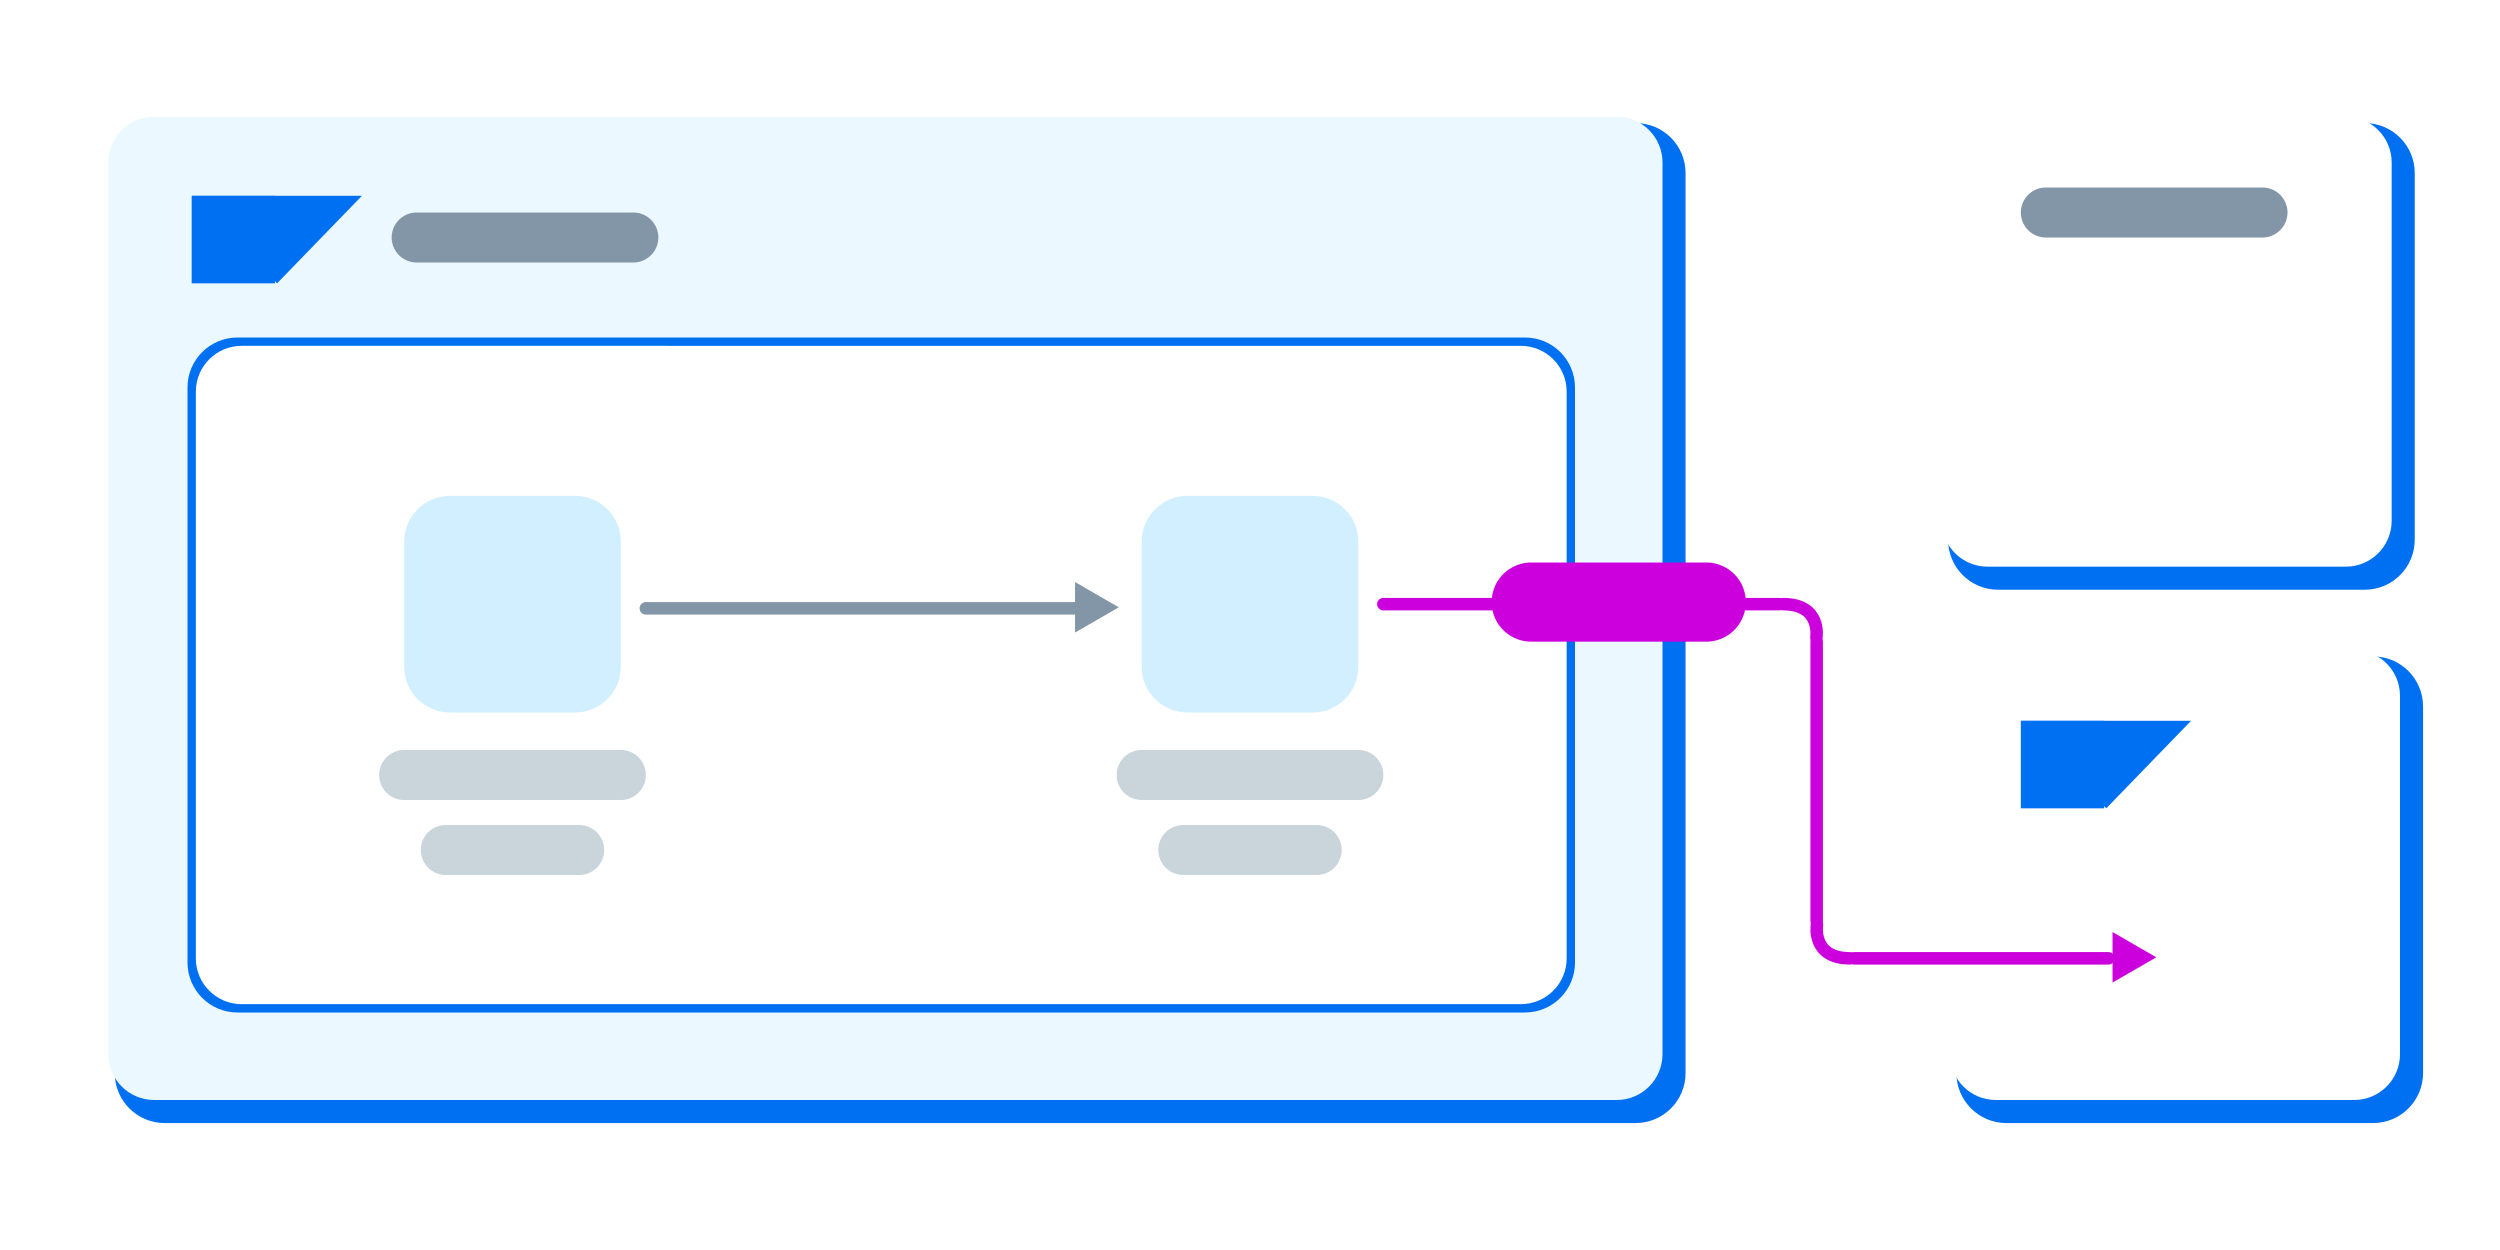<svg xmlns="http://www.w3.org/2000/svg" width="600" height="300"><filter id="a" width="600" height="300" x="0" y="0" color-interpolation-filters="sRGB" filterUnits="userSpaceOnUse" primitiveUnits="userSpaceOnUse"><feGaussianBlur stdDeviation="10"/><feOffset dx="3.536" dy="3.536" result="offsetblur"/><feFlood flood-color="#000" flood-opacity=".5"/><feComposite in2="offsetblur" operator="in"/><feMerge><feMergeNode/><feMergeNode in="SourceGraphic"/></feMerge></filter><path fill="#0070f2" fill-rule="evenodd" d="M24 254c0 6.627 5.373 12 12 12h353c6.627 0 12-5.373 12-12V38c0-6.627-5.373-12-12-12H36c-6.627 0-12 5.373-12 12Z" filter="url(#a)"/><path fill="#ebf8ff" fill-rule="evenodd" d="M26 253c0 6.075 4.925 11 11 11h351c6.075 0 11-4.925 11-11V39c0-6.075-4.925-11-11-11H37c-6.075 0-11 4.925-11 11Z"/><g fill-rule="evenodd"><path fill="#0070f2" d="M45 231c0 6.627 5.373 12 12 12h309c6.627 0 12-5.373 12-12V93c0-6.627-5.373-12-12-12H57c-6.627 0-12 5.373-12 12Z"/><path fill="#fff" d="M47 230c0 6.075 4.925 11 11 11h307c6.075 0 11-4.925 11-11V94c0-6.075-4.925-11-11-11H58c-6.075 0-11 4.925-11 11Z"/></g><filter id="b" width="600" height="300" x="0" y="0" color-interpolation-filters="sRGB" filterUnits="userSpaceOnUse" primitiveUnits="userSpaceOnUse"><feGaussianBlur stdDeviation="10"/><feOffset dx="3.536" dy="3.536" result="offsetblur"/><feFlood flood-color="#000" flood-opacity=".5"/><feComposite in2="offsetblur" operator="in"/><feMerge><feMergeNode/><feMergeNode in="SourceGraphic"/></feMerge></filter><path fill="#0070f2" fill-rule="evenodd" d="M464 126c0 6.627 5.373 12 12 12h88c6.627 0 12-5.373 12-12V38c0-6.627-5.373-12-12-12h-88c-6.627 0-12 5.373-12 12Z" filter="url(#b)"/><path fill="#fff" fill-rule="evenodd" d="M466 125c0 6.075 4.925 11 11 11h86c6.075 0 11-4.925 11-11V39c0-6.075-4.925-11-11-11h-86c-6.075 0-11 4.925-11 11Z"/><filter id="c" width="600" height="300" x="0" y="0" color-interpolation-filters="sRGB" filterUnits="userSpaceOnUse" primitiveUnits="userSpaceOnUse"><feGaussianBlur stdDeviation="10"/><feOffset dx="3.536" dy="3.536" result="offsetblur"/><feFlood flood-color="#000" flood-opacity=".5"/><feComposite in2="offsetblur" operator="in"/><feMerge><feMergeNode/><feMergeNode in="SourceGraphic"/></feMerge></filter><path fill="#0070f2" fill-rule="evenodd" d="M466 254c0 6.627 5.373 12 12 12h88c6.627 0 12-5.373 12-12v-88c0-6.627-5.373-12-12-12h-88c-6.627 0-12 5.373-12 12Z" filter="url(#c)"/><path fill="#fff" fill-rule="evenodd" d="M468 253c0 6.075 4.925 11 11 11h86c6.075 0 11-4.925 11-11v-86c0-6.075-4.925-11-11-11h-86c-6.075 0-11 4.925-11 11Z"/><path fill="none" stroke="#8396a8" stroke-linecap="round" stroke-linejoin="round" stroke-width="3" d="M155 146h104"/><path fill="none" stroke="#cc00dc" stroke-linecap="round" stroke-linejoin="round" stroke-width="3" d="M332 145h95M445 230h61M436 221v-67"/><path fill="#8396a8" fill-rule="evenodd" d="M258.01 139.69v12.125l10.5-6.063Z"/><path fill="#cc00dc" fill-rule="evenodd" d="M507.01 223.69v12.125l10.5-6.063Z"/><path fill="none" stroke="#cc00dc" stroke-linecap="round" stroke-linejoin="round" stroke-width="3" d="M428 145c9.262-.013 7.934 8 7.934 8M444 230c-9.262.013-7.934-8-7.934-8"/><path fill="#0070f2" fill-rule="evenodd" d="M46 68h20V47H46Z"/><path fill="#0070f2" fill-rule="evenodd" d="M66.5 68 46.148 47h40.704Z"/><g fill="#0070f2" fill-rule="evenodd"><path d="M485 194h20v-21h-20Z"/><path d="m505.5 194-20.352-21h40.704Z"/></g><path fill="#d1efff" fill-rule="evenodd" d="M97 160c0 6.075 4.925 11 11 11h30c6.075 0 11-4.925 11-11v-30c0-6.075-4.925-11-11-11h-30c-6.075 0-11 4.925-11 11Z"/><path fill="#cc00dc" fill-rule="evenodd" d="M358 144.5a9.5 9.5 0 0 0 9.5 9.5h42a9.5 9.5 0 0 0 0-19h-42a9.5 9.5 0 0 0-9.5 9.5"/><path fill="#cad4db" fill-rule="evenodd" d="M91 186a6 6 0 0 0 6 6h52a6 6 0 0 0 0-12H97a6 6 0 0 0-6 6M101 204a6 6 0 0 0 6 6h32a6 6 0 0 0 0-12h-32a6 6 0 0 0-6 6M278 204a6 6 0 0 0 6 6h32a6 6 0 1 0 0-12h-32a6 6 0 0 0-6 6"/><path fill="#8396a8" fill-rule="evenodd" d="M94 57a6 6 0 0 0 6 6h52a6 6 0 0 0 0-12h-52a6 6 0 0 0-6 6M485 51a6 6 0 0 0 6 6h52a6 6 0 1 0 0-12h-52a6 6 0 0 0-6 6"/><path fill="#cad4db" fill-rule="evenodd" d="M268 186a6 6 0 0 0 6 6h52a6 6 0 1 0 0-12h-52a6 6 0 0 0-6 6"/><path fill="#d1efff" fill-rule="evenodd" d="M274 160c0 6.075 4.925 11 11 11h30c6.075 0 11-4.925 11-11v-30c0-6.075-4.925-11-11-11h-30c-6.075 0-11 4.925-11 11Z"/></svg>